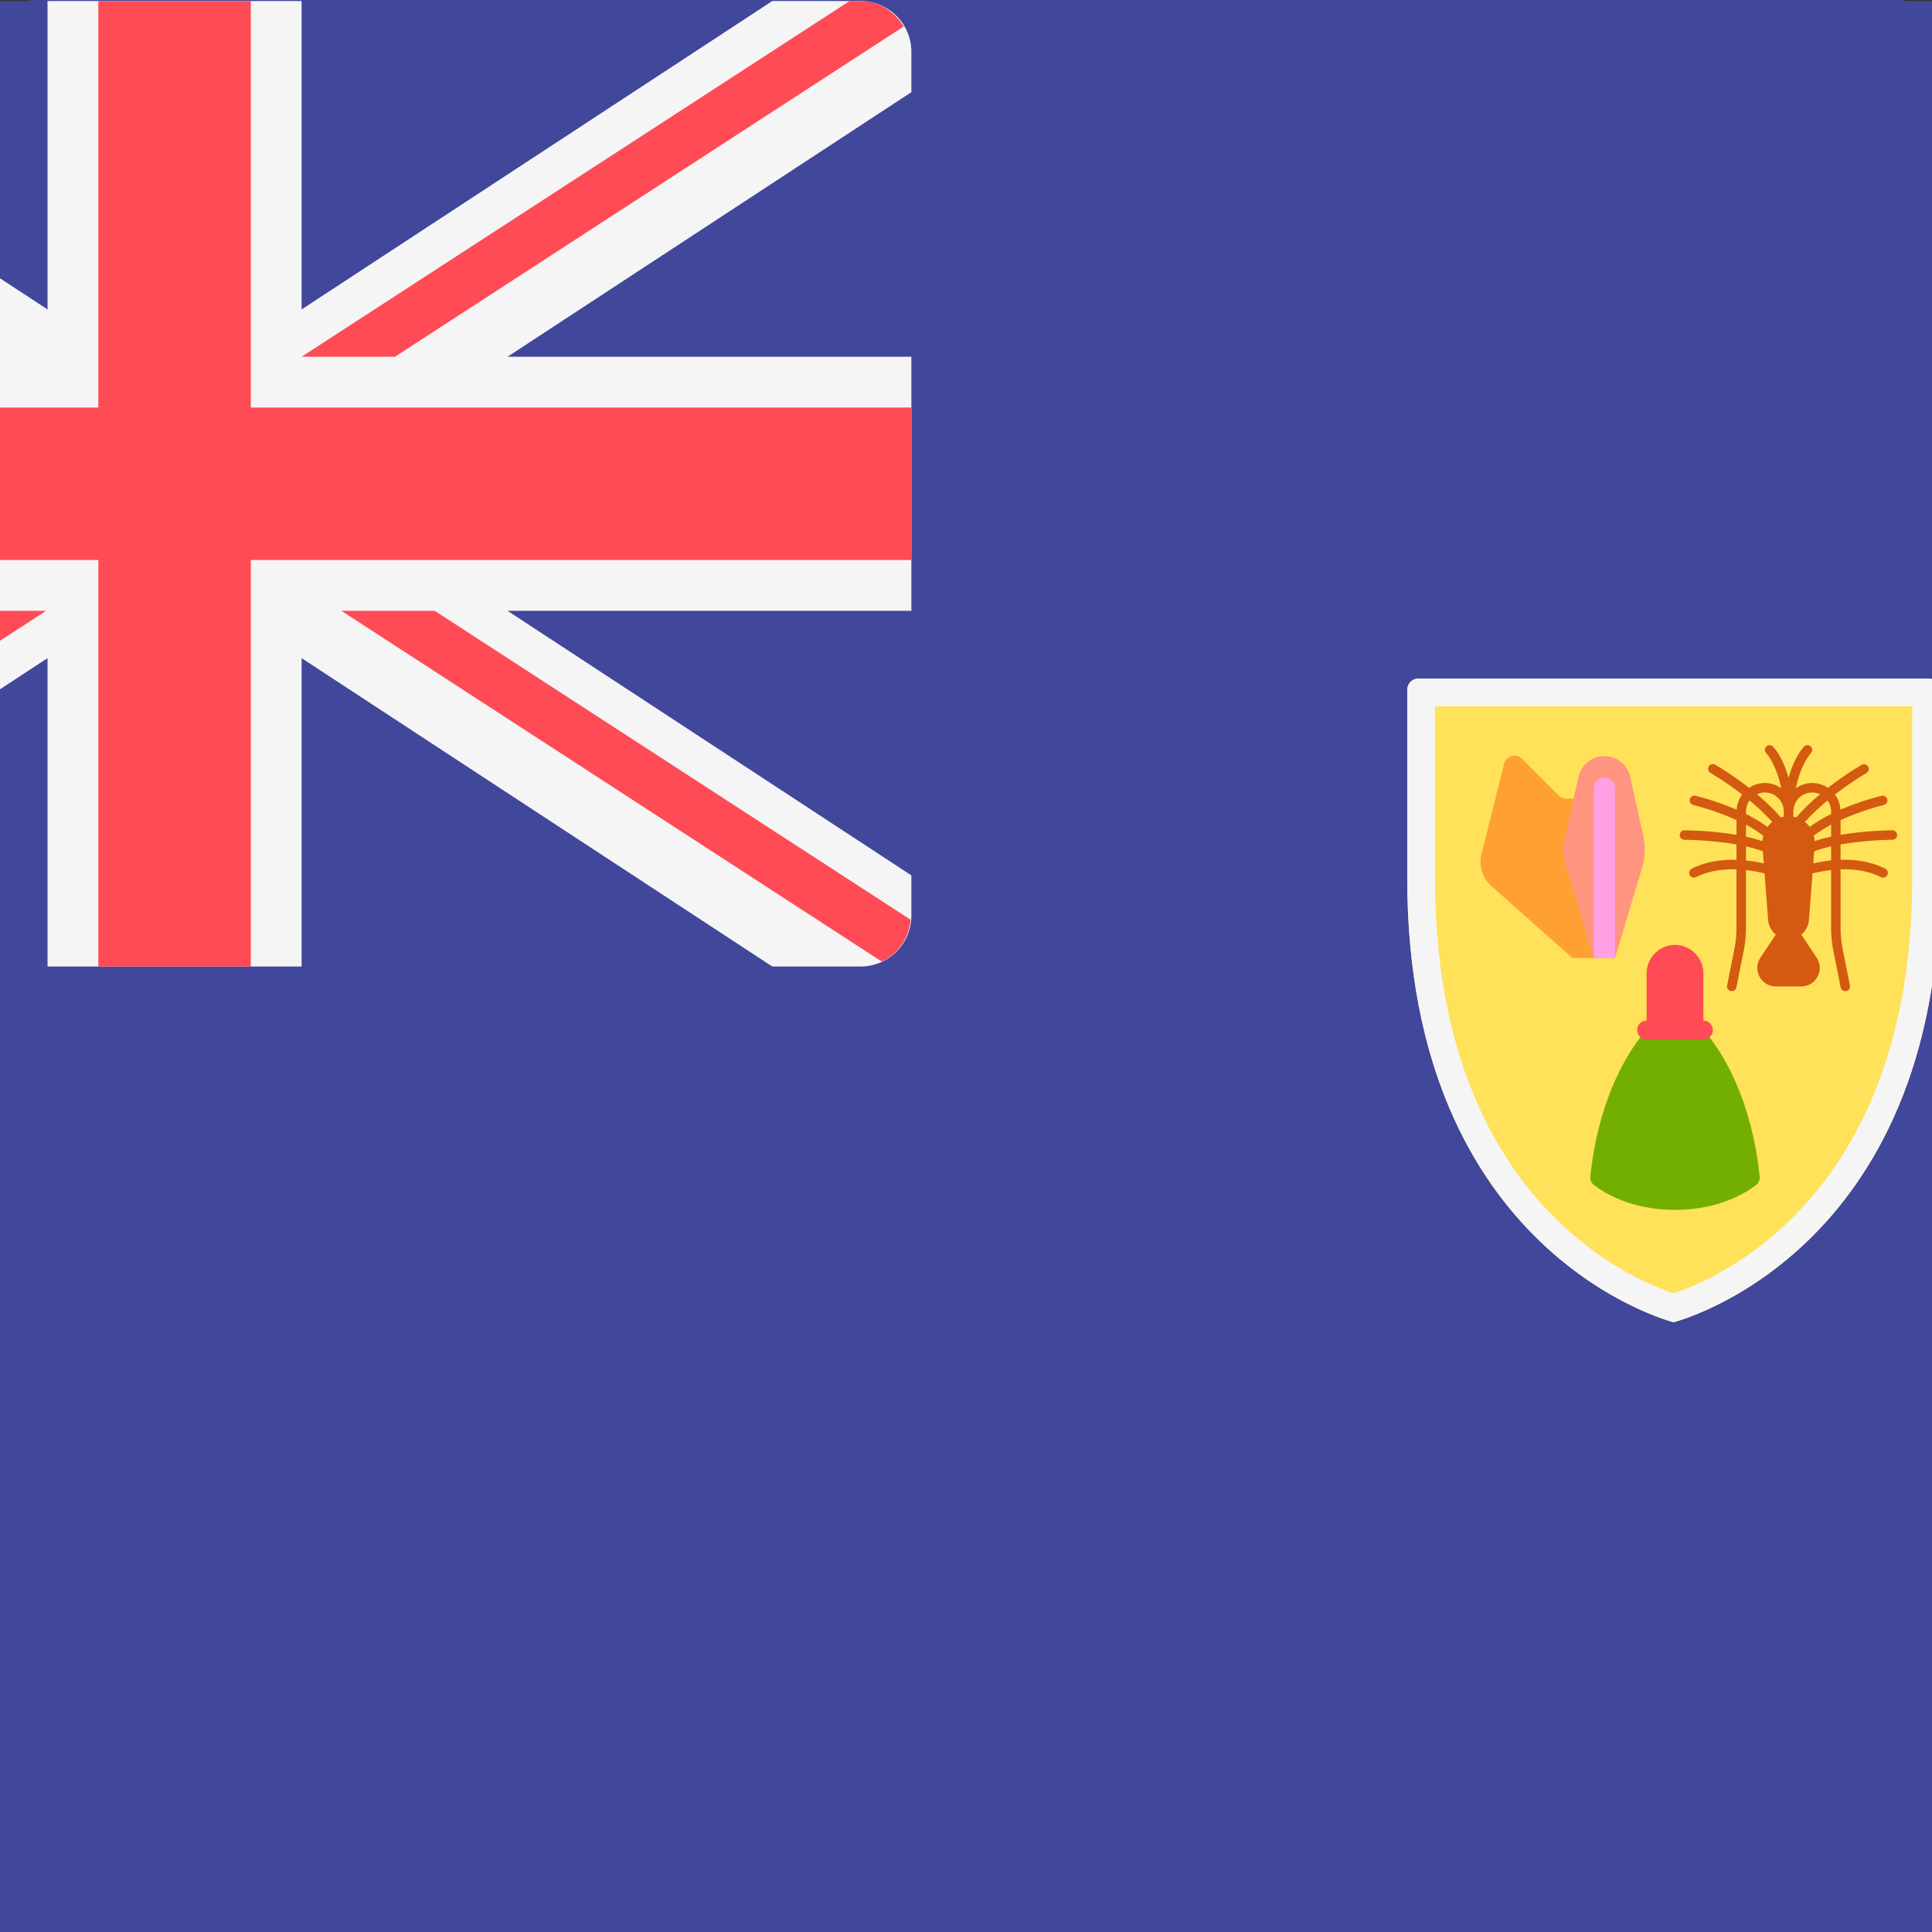 <svg width="512" height="512" viewBox="0 0 512 512" fill="none" xmlns="http://www.w3.org/2000/svg">
<rect x="0" y="0" width="512" height="512" fill="#333333" stroke="none"/>
<g clip-path="url(#clip0_3_2268)">
<path d="M503.171 512H8.828C6.487 512 4.241 510.58 2.586 508.053C0.93 505.526 0 502.099 0 498.526L0 13.474C0 9.901 0.93 6.474 2.586 3.947C4.241 1.42 6.487 0 8.828 0H503.172C505.513 0 507.759 1.42 509.414 3.947C511.07 6.474 512 9.901 512 13.474V498.526C511.999 502.099 511.069 505.526 509.413 508.053C507.758 510.58 505.512 512 503.171 512Z" fill="#41479B"/>
<path d="M247.172 88H231.839L150.069 141.573V88H105.931V141.573L24.161 88H8.828C6.487 88 4.241 88.93 2.586 90.586C0.93 92.242 0 94.487 0 96.828L0 103.83L70.155 149.793H0V193.931H70.155L0 239.895V246.896C0 249.237 0.93 251.483 2.586 253.138C4.241 254.794 6.487 255.724 8.828 255.724H24.161L105.931 202.151V255.724H150.069V202.151L231.838 255.724H247.171C249.512 255.724 251.758 254.794 253.413 253.138C255.069 251.483 255.999 249.237 255.999 246.896V239.894L185.845 193.931H255.999V149.793H185.844L255.999 103.83V96.828C255.999 95.669 255.771 94.521 255.327 93.45C254.884 92.379 254.234 91.406 253.414 90.586C252.594 89.766 251.621 89.116 250.55 88.672C249.479 88.228 248.331 88 247.172 88Z" fill="#F5F5F5"/>
<path d="M255.999 158.621H141.241V88H114.758V158.621H0V185.103H114.758V255.724H141.241V185.103H255.999V158.621Z" fill="#FF4B55"/>
<path d="M97.103 149.793L4.207 89.492C1.735 91.057 0 93.685 0 96.828V97.286L80.889 149.793H97.103ZM166.283 149.793L254.657 92.427C253.121 89.828 250.411 88 247.172 88H245.263L150.069 149.793H166.283ZM89.474 193.931L1.269 251.187C2.79 253.849 5.542 255.724 8.828 255.724H10.493L105.688 193.931H89.474ZM255.859 247.591L173.193 193.932H156.98L250.853 254.866C253.666 253.561 255.594 250.826 255.859 247.591Z" fill="#FF4B55"/>
<path d="M344.072 205.701C343.561 205.701 343.07 205.904 342.709 206.266C342.347 206.627 342.144 207.118 342.144 207.629V240.402C342.144 305.95 388.413 317.516 388.413 317.516C388.413 317.516 434.682 305.949 434.682 240.402V207.629C434.682 207.118 434.479 206.627 434.117 206.266C433.756 205.904 433.265 205.701 432.754 205.701H344.072Z" fill="#FFE15A"/>
<path d="M429.863 210.521V240.402C429.863 296.153 395.402 310.215 388.415 312.491C381.389 310.2 346.964 296.122 346.964 240.402V210.521H429.863ZM432.754 205.701H344.072C343.561 205.701 343.07 205.904 342.709 206.266C342.347 206.627 342.144 207.118 342.144 207.629V240.402C342.144 305.95 388.413 317.516 388.413 317.516C388.413 317.516 434.682 305.949 434.682 240.402V207.629C434.682 207.118 434.479 206.627 434.117 206.266C433.756 205.904 433.265 205.701 432.754 205.701Z" fill="#F5F5F5"/>
<path d="M393.588 266.764H383.725C383.725 266.764 375.771 274.718 373.947 292.19C373.917 292.466 373.957 292.745 374.063 293.002C374.17 293.259 374.339 293.484 374.555 293.658C376.228 294.969 380.927 297.997 388.656 297.997C396.385 297.997 401.084 294.969 402.757 293.658C403.198 293.313 403.422 292.748 403.365 292.19C401.542 274.718 393.588 266.764 393.588 266.764Z" fill="#73AF00"/>
<path d="M393.588 265.12H383.725V256.902C383.729 255.596 384.25 254.344 385.174 253.42C386.098 252.496 387.35 251.975 388.656 251.971C389.963 251.975 391.215 252.496 392.138 253.42C393.062 254.344 393.583 255.596 393.587 256.902V265.12H393.588ZM393.588 268.408H383.725C383.289 268.408 382.871 268.235 382.563 267.927C382.254 267.618 382.081 267.2 382.081 266.764C382.081 266.328 382.254 265.91 382.563 265.602C382.871 265.293 383.289 265.12 383.725 265.12H393.588C394.024 265.12 394.442 265.293 394.751 265.602C395.059 265.91 395.232 266.328 395.232 266.764C395.232 267.2 395.059 267.618 394.751 267.927C394.442 268.235 394.024 268.408 393.588 268.408Z" fill="#FF4B55"/>
<path d="M426.463 232.063C426.172 232.063 421.884 232.083 417.422 232.85V230.28C419.848 229.193 422.363 228.315 424.939 227.658C425.147 227.604 425.326 227.471 425.437 227.287C425.548 227.103 425.582 226.883 425.533 226.674C425.484 226.465 425.355 226.283 425.174 226.168C424.992 226.053 424.773 226.014 424.563 226.058C424.315 226.115 421.002 226.912 417.392 228.483C417.338 227.53 417.005 226.614 416.436 225.848C419.382 223.568 421.891 222.119 421.938 222.093C422.117 221.98 422.245 221.802 422.296 221.597C422.347 221.392 422.317 221.175 422.212 220.991C422.108 220.807 421.937 220.671 421.734 220.61C421.532 220.549 421.314 220.568 421.125 220.664C420.926 220.778 418.294 222.296 415.238 224.683C414.411 224.124 413.433 223.831 412.435 223.844C411.437 223.856 410.467 224.174 409.654 224.753C410.497 220.523 412.229 218.692 412.253 218.669C412.407 218.514 412.493 218.305 412.492 218.087C412.492 217.869 412.405 217.661 412.25 217.507C412.096 217.353 411.886 217.267 411.668 217.268C411.451 217.268 411.242 217.355 411.088 217.51C410.99 217.608 409.393 219.257 408.381 222.962C407.369 219.256 405.772 217.607 405.674 217.51C405.52 217.355 405.311 217.268 405.093 217.268C404.875 217.267 404.666 217.353 404.511 217.507C404.356 217.661 404.269 217.87 404.269 218.088C404.268 218.306 404.354 218.515 404.508 218.67C404.531 218.693 406.264 220.525 407.107 224.754C406.294 224.174 405.324 223.857 404.326 223.845C403.328 223.832 402.35 224.125 401.523 224.684C398.468 222.296 395.836 220.779 395.636 220.665C395.447 220.557 395.222 220.529 395.012 220.587C394.802 220.645 394.623 220.783 394.515 220.973C394.407 221.162 394.379 221.387 394.437 221.597C394.495 221.807 394.634 221.986 394.823 222.094C394.869 222.12 397.379 223.568 400.326 225.848C399.757 226.614 399.424 227.531 399.369 228.484C395.76 226.912 392.446 226.116 392.198 226.059C391.988 226.015 391.769 226.054 391.587 226.169C391.406 226.284 391.277 226.466 391.228 226.675C391.179 226.884 391.213 227.104 391.324 227.288C391.435 227.472 391.614 227.605 391.822 227.659C391.885 227.673 395.574 228.562 399.339 230.281V232.851C394.878 232.083 390.59 232.064 390.298 232.064C390.08 232.064 389.871 232.151 389.717 232.305C389.563 232.459 389.476 232.668 389.476 232.886C389.476 233.104 389.563 233.313 389.717 233.467C389.871 233.621 390.08 233.708 390.298 233.708C390.369 233.708 394.862 233.726 399.339 234.52V237.179C396.873 237.105 394.122 237.45 391.574 238.726C391.478 238.774 391.391 238.841 391.321 238.923C391.25 239.004 391.196 239.099 391.162 239.201C391.128 239.303 391.114 239.412 391.122 239.519C391.13 239.627 391.158 239.732 391.207 239.828C391.255 239.925 391.322 240.011 391.403 240.082C391.485 240.152 391.579 240.206 391.682 240.241C391.784 240.275 391.892 240.288 392 240.281C392.107 240.273 392.213 240.244 392.309 240.196C394.578 239.063 397.078 238.767 399.338 238.843V249.013C399.337 250.258 399.215 251.5 398.972 252.721L397.711 259.025C397.668 259.239 397.712 259.461 397.833 259.642C397.954 259.824 398.142 259.95 398.356 259.992C398.569 260.035 398.791 259.991 398.973 259.871C399.154 259.75 399.28 259.562 399.323 259.348L400.584 253.044C400.849 251.719 400.983 250.364 400.983 249.014V238.966C402.216 239.104 403.323 239.326 404.214 239.549L404.841 247.689C404.88 248.172 405.017 248.642 405.246 249.07C405.474 249.498 405.788 249.874 406.168 250.175L403.502 254.173C402.074 256.316 403.609 259.185 406.184 259.185H410.575C413.149 259.185 414.685 256.315 413.257 254.173L410.591 250.175C410.971 249.874 411.285 249.498 411.514 249.07C411.742 248.643 411.88 248.172 411.918 247.689L412.544 239.549C413.434 239.326 414.542 239.104 415.775 238.966V249.013C415.775 250.363 415.909 251.718 416.174 253.043L417.435 259.347C417.478 259.561 417.604 259.749 417.785 259.87C417.875 259.929 417.976 259.971 418.082 259.992C418.188 260.013 418.297 260.013 418.403 259.991C418.508 259.97 418.609 259.928 418.699 259.868C418.788 259.808 418.865 259.731 418.925 259.641C418.985 259.551 419.027 259.451 419.048 259.345C419.068 259.239 419.068 259.13 419.047 259.024L417.786 252.72C417.543 251.499 417.42 250.257 417.42 249.012V238.84C419.68 238.764 422.181 239.06 424.449 240.193C424.644 240.29 424.869 240.305 425.076 240.236C425.282 240.167 425.453 240.019 425.551 239.825C425.599 239.729 425.628 239.623 425.636 239.516C425.644 239.408 425.63 239.3 425.596 239.198C425.562 239.095 425.508 239.001 425.438 238.919C425.367 238.838 425.281 238.771 425.184 238.723C422.637 237.45 419.886 237.104 417.419 237.177V234.517C421.896 233.723 426.389 233.705 426.46 233.705C426.671 233.695 426.87 233.604 427.015 233.452C427.161 233.299 427.243 233.096 427.243 232.885C427.243 232.674 427.163 232.471 427.017 232.318C426.872 232.165 426.674 232.074 426.463 232.063ZM415.778 233.165C414.796 233.378 413.829 233.631 412.918 233.934C412.903 233.616 412.854 233.3 412.773 232.992C413.719 232.271 414.725 231.633 415.779 231.083L415.778 233.165ZM415.778 228.775V229.23C414.476 229.877 413.194 230.627 412.046 231.478C411.81 231.152 411.531 230.859 411.217 230.607C412.446 229.245 413.813 227.983 415.158 226.87C415.561 227.423 415.778 228.09 415.778 228.775ZM412.491 225.487C412.981 225.487 413.442 225.602 413.86 225.795C412.44 226.988 411 228.345 409.711 229.817C409.544 229.762 409.374 229.717 409.202 229.682V229.595C409.202 229.221 409.215 228.866 409.228 228.513C409.365 226.825 410.767 225.487 412.491 225.487ZM404.272 225.487C405.996 225.487 407.398 226.824 407.533 228.514C407.546 228.867 407.559 229.221 407.559 229.596V229.683C407.387 229.718 407.217 229.763 407.05 229.818C405.761 228.346 404.321 226.989 402.901 225.796C403.321 225.602 403.782 225.487 404.272 225.487ZM400.985 228.775C400.985 228.062 401.218 227.407 401.605 226.868C402.95 227.981 404.316 229.244 405.545 230.605C405.229 230.857 404.955 231.151 404.716 231.477C403.568 230.626 402.287 229.876 400.984 229.229L400.985 228.775ZM400.985 231.084C402.039 231.634 403.045 232.273 403.991 232.993C403.909 233.301 403.861 233.616 403.846 233.934C402.907 233.627 401.952 233.37 400.986 233.165V231.084H400.985ZM400.985 237.293V234.852C402.015 235.085 403.009 235.367 403.92 235.706L404.082 237.811C403.061 237.574 402.027 237.401 400.985 237.293ZM415.778 237.294C414.625 237.414 413.574 237.604 412.681 237.812L412.843 235.707C413.754 235.368 414.749 235.087 415.778 234.853V237.294Z" fill="#D35A10"/>
<path d="M374.534 254.253H370.842L356.733 241.712C355.977 241.04 355.419 240.174 355.12 239.207C354.822 238.241 354.794 237.211 355.039 236.229L358.973 220.492C359.321 219.099 361.055 218.619 362.069 219.635L368.454 226.02C368.8 226.366 369.269 226.561 369.759 226.561H374.532V254.254L374.534 254.253Z" fill="#FFA033"/>
<path d="M371.888 222.775L369.623 232.972C369.213 234.821 369.282 236.744 369.826 238.558L374.534 254.253H378.226L382.934 238.558C383.478 236.744 383.549 234.821 383.137 232.972L380.872 222.775C380.645 221.754 380.076 220.841 379.26 220.186C378.445 219.532 377.43 219.176 376.384 219.176H376.374C375.328 219.175 374.314 219.532 373.498 220.186C372.682 220.841 372.114 221.754 371.888 222.775Z" fill="#FF9480"/>
<path d="M376.38 222.868C375.36 222.868 374.534 223.694 374.534 224.714V254.253H378.226V224.714C378.226 223.694 377.399 222.868 376.38 222.868Z" fill="#FFA0E4"/>
<path d="M618.586 512H-135.533C-139.105 512 -142.53 510.581 -145.055 508.055C-147.581 505.53 -149 502.104 -149 498.533V13.743C-149 10.172 -147.581 6.747 -145.055 4.221C-142.53 1.696 -139.105 0.277 -135.533 0.276H618.587C622.159 0.277 625.584 1.696 628.109 4.221C630.635 6.747 632.054 10.172 632.054 13.743V498.533C632.053 502.105 630.634 505.53 628.108 508.055C625.583 510.581 622.157 512 618.586 512Z" fill="#41479B"/>
<path d="M228.059 0.276H204.669L79.929 82.002V0.276H12.597V82.002L-112.143 0.276H-135.533C-139.105 0.277 -142.53 1.696 -145.055 4.221C-147.581 6.747 -149 10.172 -149 13.743V24.425L-41.979 94.541H-149V161.873H-41.979L-149 231.991V242.671C-149 246.243 -147.581 249.668 -145.055 252.193C-142.53 254.719 -139.105 256.138 -135.533 256.138H-112.143L12.597 174.413V256.138H79.929V174.413L204.667 256.138H228.058C231.629 256.138 235.054 254.719 237.58 252.193C240.105 249.668 241.524 246.243 241.525 242.671V231.99L134.505 161.873H241.525V94.541H134.504L241.525 24.425V13.743C241.525 11.975 241.177 10.224 240.5 8.59C239.824 6.956 238.832 5.471 237.581 4.221C236.331 2.97 234.846 1.978 233.213 1.302C231.579 0.625 229.828 0.276 228.059 0.276Z" fill="#F5F5F5"/>
<path d="M241.525 108.008H66.462V0.276H26.062V108.008H-149V148.406H26.062V256.138H66.462V148.406H241.525V108.008Z" fill="#FF4B55"/>
<path d="M-0.87 94.541L-142.582 2.552C-146.353 4.94 -149 8.949 -149 13.743V14.442L-25.604 94.541H-0.87ZM104.664 94.541L239.478 7.03C237.134 3.065 233 0.276 228.059 0.276H225.147L79.929 94.541H104.664ZM-12.508 161.873L-147.064 249.217C-144.744 253.278 -140.546 256.138 -135.533 256.138H-132.993L12.226 161.873H-12.508ZM241.311 243.731L115.205 161.875H90.472L233.675 254.829C237.966 252.839 240.907 248.666 241.311 243.731Z" fill="#FF4B55"/>
<path d="M375.88 179.829C375.1 179.829 374.351 180.138 373.8 180.69C373.248 181.242 372.938 181.99 372.938 182.77V232.765C372.938 332.758 443.521 350.402 443.521 350.402C443.521 350.402 514.105 332.756 514.105 232.765V182.77C514.105 181.99 513.795 181.242 513.243 180.69C512.692 180.138 511.943 179.829 511.163 179.829H375.88Z" fill="#FFE15A"/>
<path d="M506.753 187.181V232.765C506.753 317.813 454.183 339.264 443.525 342.736C432.806 339.241 380.291 317.765 380.291 232.765V187.181H506.753ZM511.163 179.829H375.88C375.1 179.829 374.351 180.138 373.8 180.69C373.248 181.242 372.938 181.99 372.938 182.77V232.765C372.938 332.758 443.521 350.402 443.521 350.402C443.521 350.402 514.105 332.756 514.105 232.765V182.77C514.105 181.99 513.795 181.242 513.243 180.69C512.692 180.138 511.943 179.829 511.163 179.829Z" fill="#F5F5F5"/>
<path d="M451.416 272.979H436.37C436.37 272.979 424.236 285.113 421.454 311.766C421.408 312.187 421.469 312.613 421.631 313.005C421.793 313.396 422.051 313.74 422.381 314.006C424.933 316.006 432.102 320.625 443.892 320.625C455.683 320.625 462.851 316.006 465.403 314.006C466.076 313.479 466.418 312.617 466.331 311.766C463.55 285.113 451.416 272.979 451.416 272.979Z" fill="#73AF00"/>
<path d="M451.416 270.471H436.37V257.935C436.376 255.942 437.17 254.032 438.58 252.622C439.989 251.213 441.899 250.419 443.892 250.413C445.885 250.419 447.795 251.213 449.204 252.622C450.614 254.032 451.408 255.942 451.414 257.935V270.471H451.416ZM451.416 275.487H436.37C435.705 275.487 435.067 275.223 434.596 274.753C434.126 274.282 433.862 273.644 433.862 272.979C433.862 272.314 434.126 271.676 434.596 271.206C435.067 270.736 435.705 270.471 436.37 270.471H451.416C452.081 270.471 452.719 270.736 453.189 271.206C453.659 271.676 453.924 272.314 453.924 272.979C453.924 273.644 453.659 274.282 453.189 274.753C452.719 275.223 452.081 275.487 451.416 275.487Z" fill="#FF4B55"/>
<path d="M501.566 220.043C501.123 220.043 494.581 220.074 487.774 221.244V217.323C491.476 215.665 495.312 214.327 499.242 213.324C499.559 213.241 499.831 213.038 500.001 212.758C500.17 212.477 500.223 212.142 500.148 211.823C500.073 211.504 499.876 211.227 499.6 211.051C499.323 210.875 498.989 210.815 498.668 210.883C498.29 210.97 493.236 212.186 487.729 214.582C487.646 213.128 487.139 211.731 486.27 210.562C490.764 207.084 494.592 204.874 494.664 204.834C494.936 204.661 495.131 204.39 495.209 204.078C495.287 203.765 495.242 203.434 495.082 203.153C494.923 202.873 494.661 202.665 494.353 202.572C494.044 202.479 493.711 202.509 493.423 202.654C493.12 202.828 489.105 205.144 484.443 208.785C483.181 207.933 481.689 207.486 480.167 207.505C478.645 207.524 477.164 208.008 475.924 208.892C477.21 202.439 479.853 199.646 479.889 199.611C480.124 199.375 480.255 199.056 480.254 198.724C480.253 198.391 480.12 198.073 479.885 197.838C479.649 197.604 479.33 197.473 478.997 197.473C478.665 197.474 478.346 197.607 478.112 197.843C477.963 197.992 475.526 200.508 473.983 206.16C472.439 200.506 470.003 197.991 469.853 197.843C469.618 197.607 469.3 197.474 468.967 197.473C468.634 197.472 468.315 197.604 468.079 197.838C467.843 198.073 467.71 198.392 467.709 198.724C467.708 199.057 467.84 199.377 468.074 199.612C468.109 199.648 470.753 202.442 472.039 208.894C470.799 208.009 469.319 207.525 467.797 207.506C466.274 207.487 464.782 207.934 463.521 208.787C458.86 205.144 454.845 202.83 454.54 202.656C454.251 202.491 453.908 202.448 453.588 202.537C453.267 202.625 452.994 202.837 452.83 203.126C452.666 203.415 452.623 203.757 452.711 204.078C452.799 204.399 453.011 204.671 453.3 204.836C453.37 204.875 457.199 207.084 461.695 210.562C460.826 211.732 460.318 213.129 460.235 214.584C454.729 212.186 449.674 210.971 449.295 210.884C448.975 210.817 448.64 210.877 448.364 211.053C448.087 211.228 447.89 211.505 447.815 211.824C447.74 212.143 447.793 212.479 447.963 212.759C448.132 213.04 448.405 213.243 448.722 213.325C448.818 213.346 454.445 214.703 460.189 217.325V221.245C453.384 220.074 446.842 220.045 446.397 220.045C446.064 220.045 445.745 220.177 445.51 220.412C445.275 220.647 445.143 220.966 445.143 221.299C445.143 221.631 445.275 221.95 445.51 222.186C445.745 222.421 446.064 222.553 446.397 222.553C446.505 222.553 453.359 222.58 460.189 223.792V227.848C456.427 227.735 452.23 228.261 448.344 230.208C448.196 230.281 448.065 230.383 447.957 230.508C447.849 230.632 447.767 230.776 447.715 230.933C447.663 231.089 447.642 231.254 447.654 231.418C447.665 231.582 447.709 231.742 447.783 231.89C447.857 232.037 447.958 232.168 448.083 232.276C448.207 232.384 448.352 232.466 448.508 232.518C448.664 232.57 448.829 232.591 448.993 232.579C449.157 232.568 449.318 232.524 449.465 232.45C452.926 230.722 456.74 230.27 460.187 230.386V245.9C460.186 247.8 459.999 249.694 459.629 251.557L457.705 261.174C457.64 261.5 457.707 261.839 457.891 262.115C458.076 262.392 458.363 262.584 458.689 262.65C459.015 262.715 459.353 262.648 459.63 262.464C459.907 262.279 460.099 261.993 460.165 261.666L462.088 252.05C462.493 250.028 462.697 247.961 462.697 245.902V230.574C464.578 230.784 466.267 231.123 467.626 231.463L468.582 243.881C468.641 244.618 468.851 245.335 469.199 245.988C469.548 246.64 470.027 247.214 470.607 247.673L466.54 253.772C464.361 257.041 466.703 261.418 470.631 261.418H477.329C481.256 261.418 483.599 257.04 481.421 253.772L477.354 247.673C477.934 247.214 478.413 246.64 478.761 245.988C479.11 245.335 479.32 244.618 479.378 243.881L480.333 231.463C481.691 231.123 483.381 230.784 485.262 230.574V245.9C485.262 247.96 485.466 250.027 485.871 252.048L487.794 261.665C487.86 261.991 488.052 262.278 488.329 262.462C488.466 262.553 488.619 262.617 488.781 262.649C488.942 262.681 489.109 262.68 489.27 262.648C489.432 262.616 489.585 262.552 489.722 262.46C489.859 262.369 489.976 262.251 490.068 262.114C490.159 261.977 490.222 261.823 490.254 261.661C490.286 261.5 490.286 261.334 490.253 261.172L488.33 251.555C487.959 249.693 487.772 247.798 487.771 245.899V230.382C491.219 230.266 495.034 230.717 498.494 232.446C498.792 232.593 499.135 232.617 499.45 232.512C499.765 232.406 500.026 232.181 500.175 231.884C500.249 231.737 500.293 231.577 500.305 231.413C500.317 231.249 500.296 231.084 500.244 230.927C500.192 230.771 500.11 230.627 500.002 230.503C499.894 230.378 499.763 230.277 499.615 230.203C495.73 228.261 491.533 227.733 487.77 227.845V223.787C494.6 222.576 501.454 222.548 501.562 222.548C501.883 222.533 502.187 222.395 502.409 222.162C502.631 221.929 502.756 221.62 502.756 221.298C502.757 220.976 502.634 220.666 502.412 220.433C502.191 220.199 501.888 220.06 501.566 220.043ZM485.267 221.724C483.769 222.049 482.293 222.435 480.904 222.898C480.88 222.412 480.806 221.931 480.682 221.461C482.126 220.361 483.66 219.387 485.268 218.548L485.267 221.724ZM485.267 215.028V215.722C483.28 216.709 481.325 217.853 479.573 219.151C479.213 218.654 478.788 218.207 478.309 217.822C480.184 215.745 482.269 213.819 484.321 212.121C484.935 212.966 485.266 213.983 485.267 215.028ZM480.252 210.012C481 210.012 481.703 210.187 482.341 210.482C480.174 212.301 477.978 214.372 476.011 216.617C475.757 216.533 475.498 216.464 475.235 216.411V216.278C475.235 215.708 475.255 215.166 475.275 214.628C475.484 212.053 477.622 210.012 480.252 210.012ZM467.714 210.012C470.344 210.012 472.483 212.051 472.689 214.629C472.709 215.168 472.729 215.708 472.729 216.28V216.413C472.466 216.466 472.207 216.534 471.952 216.619C469.986 214.373 467.789 212.303 465.623 210.483C466.264 210.187 466.967 210.012 467.714 210.012ZM462.7 215.028C462.7 213.94 463.055 212.941 463.646 212.118C465.698 213.816 467.781 215.743 469.656 217.819C469.174 218.204 468.756 218.652 468.392 219.149C466.64 217.851 464.686 216.707 462.698 215.72L462.7 215.028ZM462.7 218.55C464.308 219.389 465.842 220.364 467.286 221.462C467.161 221.931 467.087 222.413 467.064 222.898C465.632 222.43 464.176 222.038 462.701 221.724V218.55H462.7ZM462.7 228.022V224.298C464.271 224.653 465.788 225.084 467.177 225.601L467.424 228.812C465.867 228.451 464.29 228.187 462.7 228.022ZM485.267 228.023C483.508 228.206 481.904 228.496 480.542 228.813L480.789 225.602C482.179 225.085 483.697 224.656 485.267 224.299V228.023Z" fill="#D35A10"/>
<path d="M422.349 253.894H416.717L395.194 234.762C394.04 233.738 393.189 232.416 392.733 230.941C392.278 229.467 392.235 227.895 392.61 226.398L398.611 202.391C399.142 200.266 401.787 199.534 403.334 201.084L413.074 210.824C413.602 211.352 414.317 211.65 415.065 211.65H422.346V253.895L422.349 253.894Z" fill="#FFA033"/>
<path d="M418.312 205.875L414.857 221.43C414.231 224.25 414.338 227.184 415.167 229.951L422.349 253.894H427.981L435.163 229.951C435.993 227.184 436.101 224.251 435.473 221.43L432.017 205.875C431.671 204.317 430.804 202.924 429.559 201.926C428.314 200.928 426.766 200.384 425.171 200.384H425.156C423.56 200.384 422.013 200.927 420.768 201.926C419.524 202.924 418.658 204.317 418.312 205.875Z" fill="#FF9480"/>
<path d="M425.165 206.017C423.609 206.017 422.349 207.277 422.349 208.833V253.894H427.981V208.833C427.981 207.277 426.72 206.017 425.165 206.017Z" fill="#FFA0E4"/>
</g>
<defs>
<clipPath id="clip0_3_2268">
<rect width="512" height="512" fill="white"/>
</clipPath>
</defs>
</svg>
